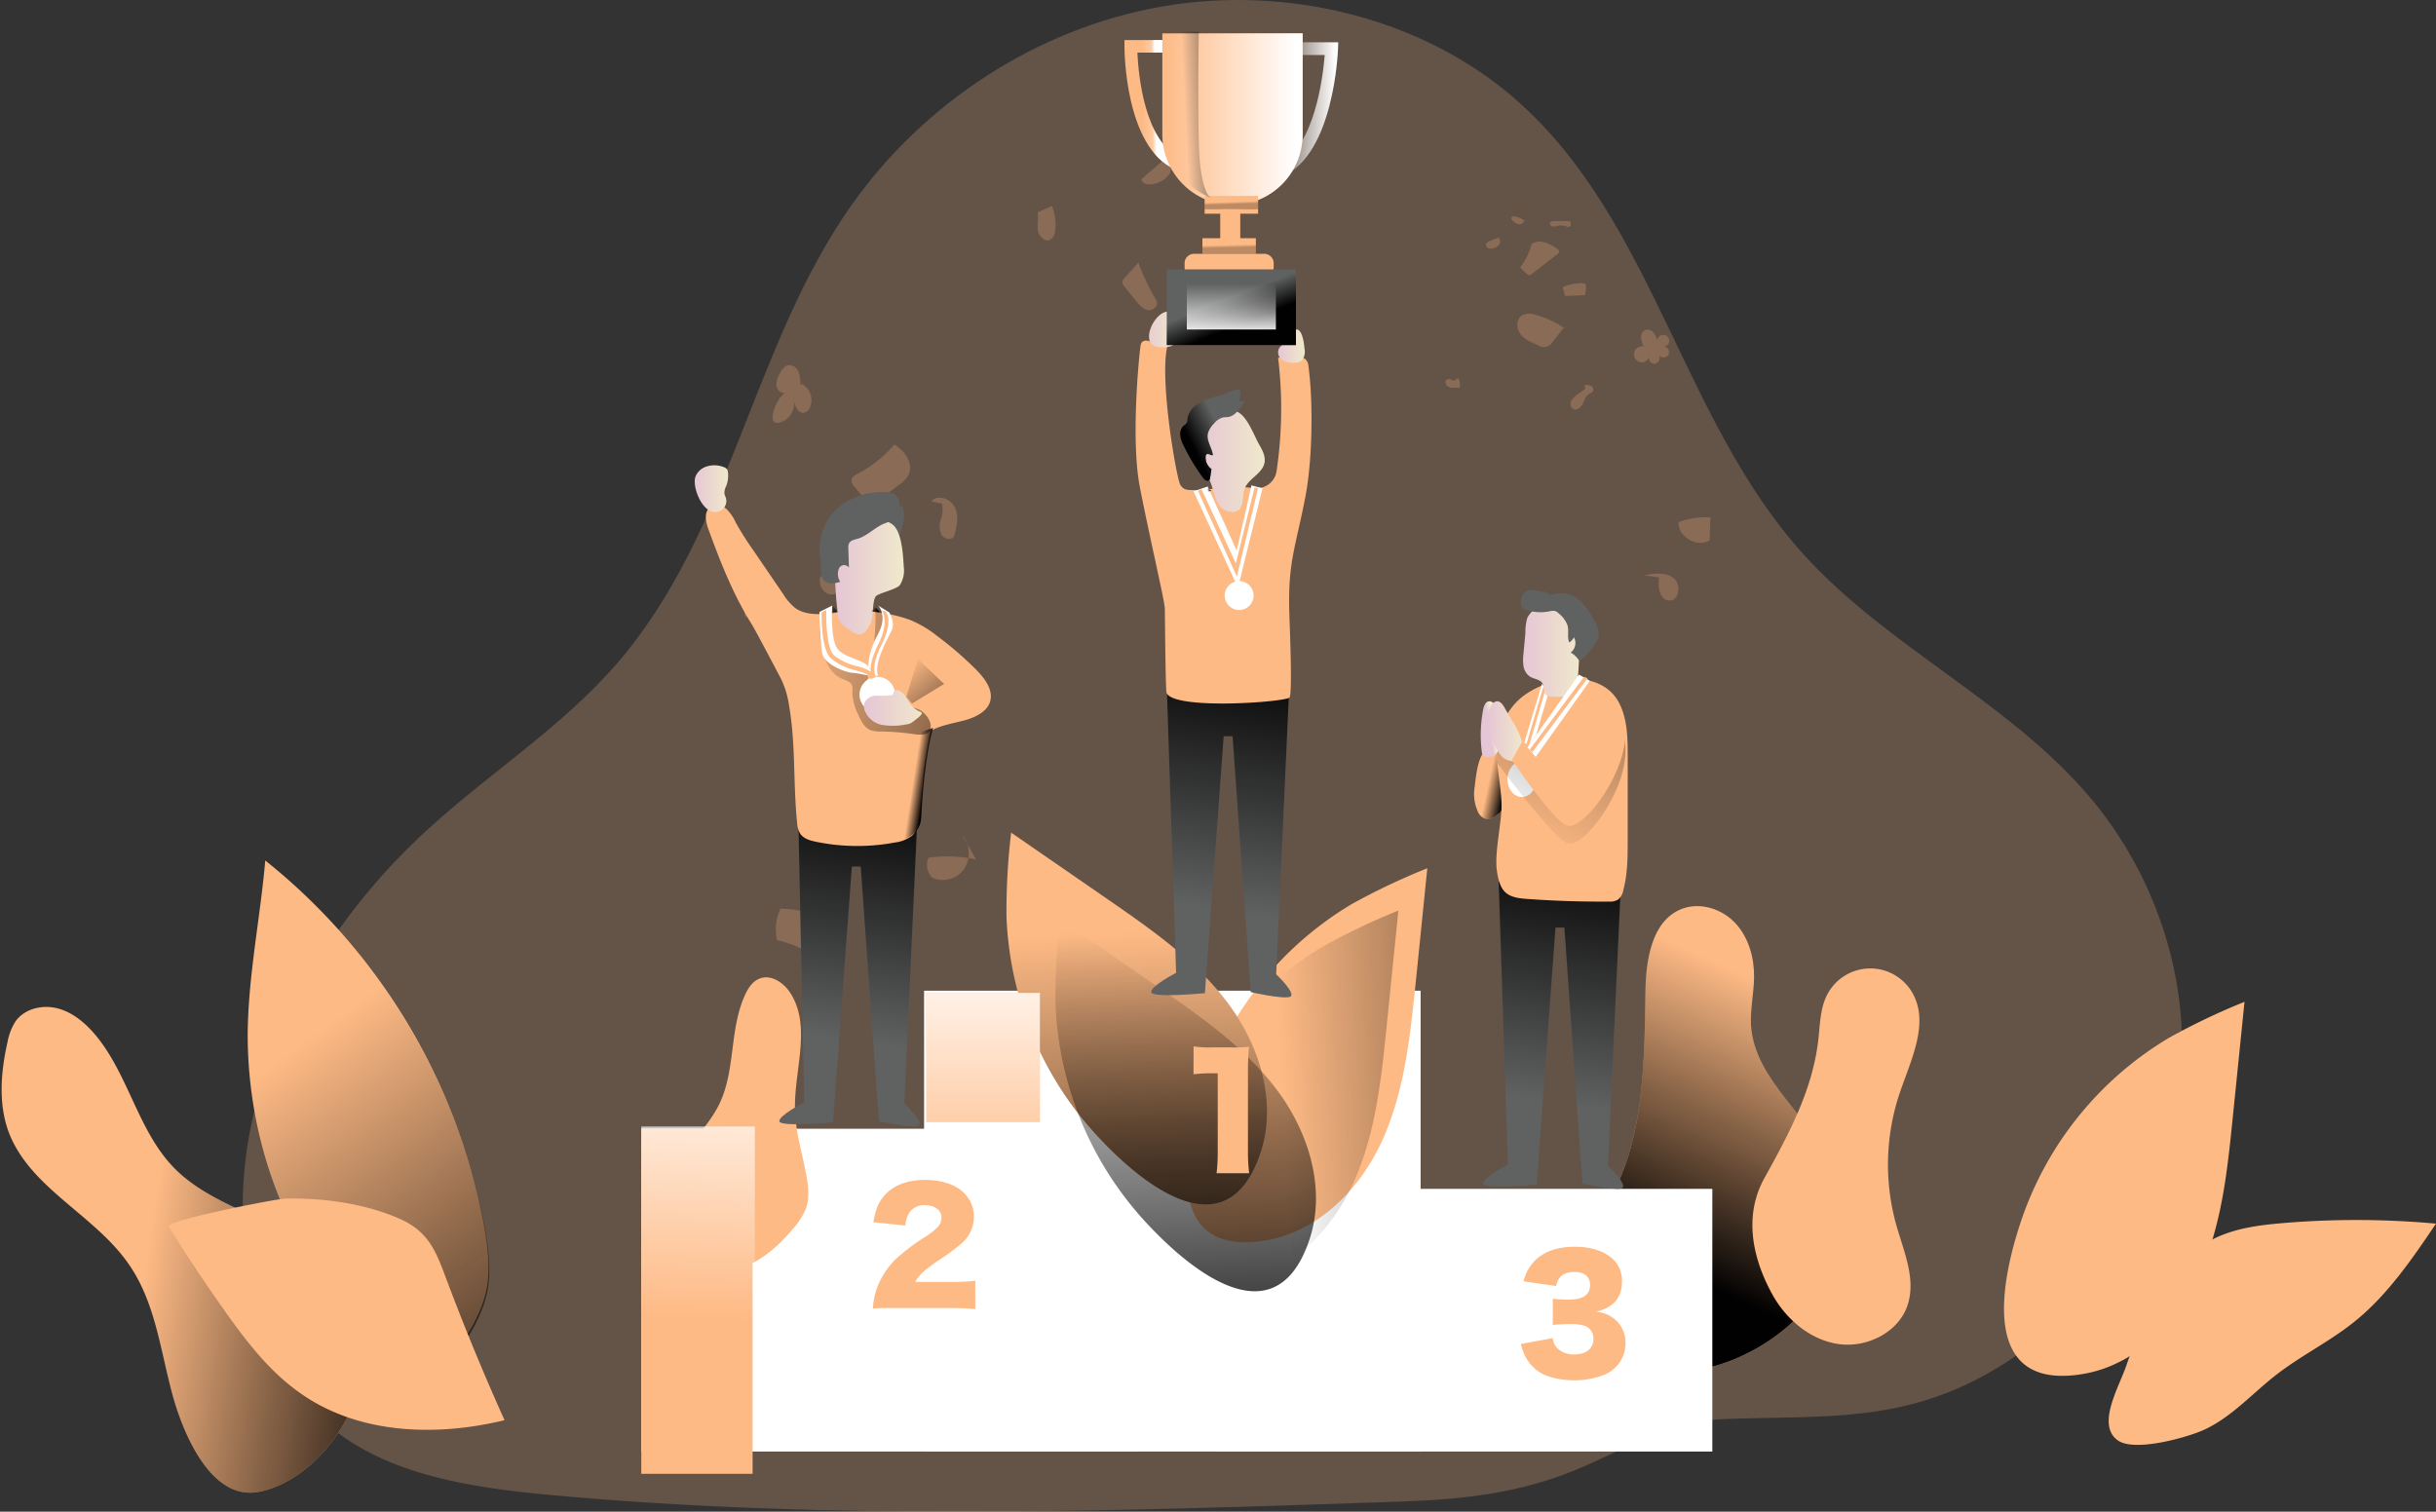 <svg xmlns="http://www.w3.org/2000/svg" width="1094" height="679" viewBox="0 0 1094 679">
    <rect x="0" y="0" width="1094" height="679" fill="#333333" stroke="none"/>
    <defs>
        <linearGradient id="a" x1="48.36%" x2="96.483%" y1="47.919%" y2="73.701%">
            <stop offset="0%" stop-color="#010101" stop-opacity="0"/>
            <stop offset="95%" stop-color="#010101"/>
        </linearGradient>
        <linearGradient id="b" x1="59.868%" x2="42.694%" y1="15.503%" y2="83.745%">
            <stop offset="0%" stop-color="#010101" stop-opacity="0"/>
            <stop offset="95%" stop-color="#010101"/>
        </linearGradient>
        <linearGradient id="c" x1="56.451%" x2="227.938%" y1="49.903%" y2="36.608%">
            <stop offset="0%" stop-color="#010101" stop-opacity="0"/>
            <stop offset="95%" stop-color="#010101"/>
        </linearGradient>
        <linearGradient id="d" x1="49.375%" x2="52.5%" y1="23.512%" y2="147.6%">
            <stop offset="0%" stop-color="#010101" stop-opacity="0"/>
            <stop offset="95%" stop-color="#010101"/>
        </linearGradient>
        <linearGradient id="e" x1="48.827%" x2="51.951%" y1="1.977%" y2="126.123%">
            <stop offset="0%" stop-color="#010101" stop-opacity="0"/>
            <stop offset="95%" stop-color="#010101"/>
        </linearGradient>
        <linearGradient id="f" x1="50%" x2="50%" y1="162.522%" y2="-51.152%">
            <stop offset="0%" stop-color="#FFF" stop-opacity="0"/>
            <stop offset="23%" stop-color="#FFF" stop-opacity=".23"/>
            <stop offset="95%" stop-color="#FFF"/>
        </linearGradient>
        <linearGradient id="g" x1="49.933%" x2="50.857%" y1="56.525%" y2="-30.515%">
            <stop offset="0%" stop-color="#FFF" stop-opacity="0"/>
            <stop offset="23%" stop-color="#FFF" stop-opacity=".23"/>
            <stop offset="95%" stop-color="#FFF"/>
        </linearGradient>
        <linearGradient id="h" x1="49.568%" x2="56.086%" y1="71.619%" y2="-17.805%">
            <stop offset="0%" stop-color="#010101" stop-opacity="0"/>
            <stop offset="95%" stop-color="#010101"/>
        </linearGradient>
        <linearGradient id="i" x1="49.785%" x2="56.303%" y1="71.899%" y2="-17.124%">
            <stop offset="0%" stop-color="#010101" stop-opacity="0"/>
            <stop offset="95%" stop-color="#010101"/>
        </linearGradient>
        <linearGradient id="j" x1="49.568%" x2="56.086%" y1="71.676%" y2="-17.803%">
            <stop offset="0%" stop-color="#010101" stop-opacity="0"/>
            <stop offset="95%" stop-color="#010101"/>
        </linearGradient>
        <linearGradient id="k" x1="32.549%" x2="58.065%" y1="50.545%" y2="49.632%">
            <stop offset="0%" stop-color="#FFF" stop-opacity="0"/>
            <stop offset="66%" stop-color="#FFF" stop-opacity=".23"/>
            <stop offset="95%" stop-color="#FFF"/>
        </linearGradient>
        <linearGradient id="l" x1="43.962%" x2="152.242%" y1="40.641%" y2="186.655%">
            <stop offset="0%" stop-color="#FFF" stop-opacity="0"/>
            <stop offset="23%" stop-color="#FFF" stop-opacity=".23"/>
            <stop offset="95%" stop-color="#FFF"/>
        </linearGradient>
        <linearGradient id="m" x1="0%" y1="50%" y2="50%">
            <stop offset="0%" stop-color="#FFF" stop-opacity="0"/>
            <stop offset="23%" stop-color="#FFF" stop-opacity=".23"/>
            <stop offset="95%" stop-color="#FFF"/>
        </linearGradient>
        <linearGradient id="n" x1="-.219%" x2="99.512%" y1="49.635%" y2="49.635%">
            <stop offset="0%" stop-color="#E5C6D6"/>
            <stop offset="42%" stop-color="#EAD4D0"/>
            <stop offset="100%" stop-color="#F0E9CB"/>
        </linearGradient>
        <linearGradient id="o" x1="-.302%" x2="99.917%" y1="49.896%" y2="49.896%">
            <stop offset="0%" stop-color="#E5C6D6"/>
            <stop offset="42%" stop-color="#EAD4D0"/>
            <stop offset="100%" stop-color="#F0E9CB"/>
        </linearGradient>
        <linearGradient id="p" x1="43.869%" x2="63.661%" y1="40.962%" y2="70.172%">
            <stop offset="0%" stop-color="#010101" stop-opacity="0"/>
            <stop offset="95%" stop-color="#010101"/>
        </linearGradient>
        <linearGradient id="q" x1=".027%" y1="49.989%" y2="49.989%">
            <stop offset="0%" stop-color="#FFF" stop-opacity="0"/>
            <stop offset="23%" stop-color="#FFF" stop-opacity=".23"/>
            <stop offset="95%" stop-color="#FFF"/>
        </linearGradient>
        <linearGradient id="r" x1="49.196%" x2="51.827%" y1="44.227%" y2="63.77%">
            <stop offset="0%" stop-color="#010101" stop-opacity="0"/>
            <stop offset="95%" stop-color="#010101"/>
        </linearGradient>
        <linearGradient id="s" x1="49.319%" x2="50.968%" y1="42.373%" y2="61.818%">
            <stop offset="0%" stop-color="#010101" stop-opacity="0"/>
            <stop offset="95%" stop-color="#010101"/>
        </linearGradient>
        <linearGradient id="t" x1="-.115%" x2="99.984%" y1="50.138%" y2="50.138%">
            <stop offset="0%" stop-color="#E5C6D6"/>
            <stop offset="42%" stop-color="#EAD4D0"/>
            <stop offset="100%" stop-color="#F0E9CB"/>
        </linearGradient>
        <linearGradient id="u" x1="61.349%" x2="23.826%" y1="43.457%" y2="72.405%">
            <stop offset="0%" stop-color="#010101" stop-opacity="0"/>
            <stop offset="95%" stop-color="#010101"/>
        </linearGradient>
        <linearGradient id="v" x1="38.08%" x2="76.247%" y1="52.229%" y2="45.091%">
            <stop offset="0%" stop-color="#010101" stop-opacity="0"/>
            <stop offset="95%" stop-color="#010101"/>
        </linearGradient>
        <linearGradient id="w" x1="50.543%" x2="49.197%" y1="2.697%" y2="118.568%">
            <stop offset="0%" stop-color="#FFF" stop-opacity="0"/>
            <stop offset="23%" stop-color="#FFF" stop-opacity=".23"/>
            <stop offset="95%" stop-color="#FFF"/>
        </linearGradient>
        <linearGradient id="x" x1="0%" y1="50%" y2="50%">
            <stop offset="0%" stop-color="#010101" stop-opacity="0"/>
            <stop offset="95%" stop-color="#010101"/>
        </linearGradient>
        <linearGradient id="y" x1="43.912%" x2="74.482%" y1="47.073%" y2="62.248%">
            <stop offset="0%" stop-color="#010101" stop-opacity="0"/>
            <stop offset="95%" stop-color="#010101"/>
        </linearGradient>
        <linearGradient id="z" x1="-41.542%" x2="329.375%" y1="23.24%" y2="125.373%">
            <stop offset="0%" stop-color="#010101" stop-opacity="0"/>
            <stop offset="95%" stop-color="#010101"/>
        </linearGradient>
        <linearGradient id="A" x1=".339%" x2="100.597%" y1="50.184%" y2="50.184%">
            <stop offset="0%" stop-color="#E5C6D6"/>
            <stop offset="42%" stop-color="#EAD4D0"/>
            <stop offset="100%" stop-color="#F0E9CB"/>
        </linearGradient>
        <linearGradient id="B" x1=".13%" x2="99.784%" y1="49.951%" y2="49.951%">
            <stop offset="0%" stop-color="#E5C6D6"/>
            <stop offset="42%" stop-color="#EAD4D0"/>
            <stop offset="100%" stop-color="#F0E9CB"/>
        </linearGradient>
        <linearGradient id="C" x1="19.87%" x2="186.617%" y1="100.115%" y2="-267.706%">
            <stop offset="0%" stop-color="#010101" stop-opacity="0"/>
            <stop offset="95%" stop-color="#010101"/>
        </linearGradient>
        <linearGradient id="D" x1="41.841%" x2="57.219%" y1="53.87%" y2="46.391%">
            <stop offset="0%" stop-color="#E5C6D6"/>
            <stop offset="42%" stop-color="#EAD4D0"/>
            <stop offset="100%" stop-color="#F0E9CB"/>
        </linearGradient>
        <linearGradient id="E" x1=".305%" x2="99.953%" y1="50.058%" y2="50.058%">
            <stop offset="0%" stop-color="#E5C6D6"/>
            <stop offset="42%" stop-color="#EAD4D0"/>
            <stop offset="100%" stop-color="#F0E9CB"/>
        </linearGradient>
        <linearGradient id="F" x1="-.049%" x2="99.617%" y1="50.031%" y2="50.031%">
            <stop offset="0%" stop-color="#E5C6D6"/>
            <stop offset="42%" stop-color="#EAD4D0"/>
            <stop offset="100%" stop-color="#F0E9CB"/>
        </linearGradient>
        <linearGradient id="G" x1=".325%" x2="100.342%" y1="50.12%" y2="50.12%">
            <stop offset="0%" stop-color="#E5C6D6"/>
            <stop offset="42%" stop-color="#EAD4D0"/>
            <stop offset="100%" stop-color="#F0E9CB"/>
        </linearGradient>
        <linearGradient id="H" x1="0%" y1="50.35%" y2="50.35%">
            <stop offset="0%" stop-color="#010101" stop-opacity="0"/>
            <stop offset="95%" stop-color="#010101"/>
        </linearGradient>
        <linearGradient id="I" x1="6.994%" x2="72.862%" y1="-21.053%" y2="155.556%">
            <stop offset="0%" stop-color="#010101" stop-opacity="0"/>
            <stop offset="95%" stop-color="#010101"/>
        </linearGradient>
        <linearGradient id="J" x1="4.314%" x2="178.792%" y1="11.466%" y2="238.017%">
            <stop offset="0%" stop-color="#010101" stop-opacity="0"/>
            <stop offset="95%" stop-color="#010101"/>
        </linearGradient>
        <linearGradient id="K" x1="47.304%" x2="59.826%" y1="32.122%" y2="143.89%">
            <stop offset="0%" stop-color="#010101" stop-opacity="0"/>
            <stop offset="95%" stop-color="#010101"/>
        </linearGradient>
        <linearGradient id="L" x1="40.696%" x2="102.846%" y1="43.825%" y2="112.395%">
            <stop offset="0%" stop-color="#010101" stop-opacity="0"/>
            <stop offset="95%" stop-color="#010101"/>
        </linearGradient>
    </defs>
    <g fill="none" fill-rule="nonzero">
        <g transform="translate(109)">
            <path fill="#FEBA85" d="M787.923 614.444c43.615-26.363 73.876-71.502 81.26-120.056 7.384-48.553-8.04-99.693-40.785-137.66-36.006-41.76-90.025-66.537-127.152-107.417-54.967-60.502-67.458-150.006-129.17-204.318C530.185 8.078 468.852-6.922 412.574 2.974 356.296 12.871 305.9 46.46 273.88 91.478c-45.392 63.95-54.502 147.712-106.294 207.127-23.964 27.484-55.57 47.881-82.813 72.417C22.958 426.455-16.723 511.354 6.914 588.84c5.503 18.07 14.491 35.587 28.656 48.777 26.396 24.57 65.888 30.536 102.705 33.915 126.617 11.604 254.183 7.294 381.283 2.966 28.018-.948 53.656-3.673 79.552-14.432 21.704-9 40.854-21.638 65.18-22.604 45.927-1.827 81.726 2.31 123.633-23.018z" opacity=".24"/>
            <path fill="#FEBA85" d="M553.314 353.234a19.15 19.15 0 0 0 1.536 11.663c.77 1.696 2.392 2.873 4.275 3.103a7.043 7.043 0 0 0 4.154-2.012c2.355-1.342 3.494-4.063 2.775-6.633-.75-6.82-1.449-13.879.61-20.46.338-.768.424-1.62.245-2.438-1.17-3.172-8.01-.426-9.459 1.279-2.897 3.512-3.647 11.168-4.136 15.498z"/>
            <path fill="url(#a)" d="M553.314 353.234a19.15 19.15 0 0 0 1.536 11.663c.77 1.696 2.392 2.873 4.275 3.103a7.043 7.043 0 0 0 4.154-2.012c2.355-1.342 3.494-4.063 2.775-6.633-.75-6.82-1.449-13.879.61-20.46.338-.768.424-1.62.245-2.438-1.17-3.172-8.01-.426-9.459 1.279-2.897 3.512-3.647 11.168-4.136 15.498z"/>
            <path fill="#FEBA85" d="M605 551.492c24.103-28.109 24.484-68.645 24.935-105.584.19-14.562 2.718-32.378 16.38-37.662 8.26-3.184 18.147 0 24.138 6.54 5.991 6.542 8.45 15.647 8.294 24.46-.138 7.075-1.731 14.098-1.385 21.172 1.472 24.908 27.099 41.208 36.623 64.29 6.7 16.267 4.71 35.442-3.706 50.917-8.415 15.474-22.805 27.282-39.012 34.322-13.195 5.732-28.519 8.418-42.042 3.443-13.524-4.975-24.138-19.175-21.524-33.255"/>
            <path fill="url(#b)" d="M605 551.492c24.103-28.109 24.484-68.645 24.935-105.584.19-14.562 2.718-32.378 16.38-37.662 8.26-3.184 18.147 0 24.138 6.54 5.991 6.542 8.45 15.647 8.294 24.46-.138 7.075-1.731 14.098-1.385 21.172 1.472 24.908 27.099 41.208 36.623 64.29 6.7 16.267 4.71 35.442-3.706 50.917-8.415 15.474-22.805 27.282-39.012 34.322-13.195 5.732-28.519 8.418-42.042 3.443-13.524-4.975-24.138-19.175-21.524-33.255"/>
            <path fill="#FEBA85" d="M707.652 466.592c.725-6.662.812-13.618 3.82-19.59a21.78 21.78 0 0 1 18.92-11.995 21.784 21.784 0 0 1 19.501 11.029c7.692 13.566-.708 30.066-5.72 44.875a100.713 100.713 0 0 0-1.539 59.39c3.353 11.84 8.919 24.164 5.064 35.918-4.027 12.202-18.2 19.313-30.955 17.5-12.756-1.811-23.575-11.063-29.798-22.316-9.298-16.863-12.772-35.796-3.456-52.4 10.958-19.814 21.656-39.576 24.163-62.41z"/>
            <g fill="#FEBA85" opacity=".24">
                <path d="M578.935 109.338a29.628 29.628 0 0 1-5.173 10.687 20.69 20.69 0 0 0 3.104 3.172c.236.23.537.38.862.43a1.725 1.725 0 0 0 1.104-.482l11.777-9.119c.264-.154.47-.39.587-.672.241-.655-.431-1.276-1.035-1.724a17.488 17.488 0 0 0-6.708-3.034 5.95 5.95 0 0 0-6.294 2.896M593.662 147.434a43.393 43.393 0 0 0-12.95-5.982 7.831 7.831 0 0 0-6.122.138c-2.69 1.62-2.708 5.792-.863 8.343 1.846 2.551 4.932 3.827 7.83 5.017a4.536 4.536 0 0 0 6.759-1.414l5.5-7.016M593.54 128.679a.931.931 0 0 0-.55.344.965.965 0 0 0 0 .621l.74 2.896c.023.147.097.28.208.38a.586.586 0 0 0 .344 0l8.33-.311c.43 0 .724-3.448.655-3.844-.242-1.414-.138-1.345-1.518-1.552-2.807-.07-5.599.428-8.208 1.466zM564.812 106.717c-1.801.31-3.546.891-5.173 1.724-.47.18-.868.507-1.138.931-.26.79.08 1.652.81 2.051a3.45 3.45 0 0 0 2.397.104 4.208 4.208 0 0 0 2.725-1.93 2.292 2.292 0 0 0-.759-3M576.383 99.857a8.502 8.502 0 0 0-5.363-2.62 1.363 1.363 0 0 0-.741 0 1.086 1.086 0 0 0-.38 1.413 3 3 0 0 0 1.156 1.12c.79.622 1.77.957 2.776.948 1-.137 1.862-1.292 1.362-2.154M595.386 99.305h-6.329c-.776 0-1.724.138-1.983.862-.258.724.483 1.482 1.26 1.586a6.365 6.365 0 0 0 2.258-.328 7.02 7.02 0 0 1 3.725.242c.454.243.98.317 1.483.206.914-.379.638-1.723.207-2.637M602.853 174.704l-3.363 2.448a8.12 8.12 0 0 0-2.845 2.93 2.81 2.81 0 0 0 .897 3.638c1.603.827 3.448-.707 4.242-2.327.793-1.62 1.327-3.534 2.862-4.465.604-.362 1.345-.552 1.725-1.138.41-.91.03-1.982-.863-2.43a5.261 5.261 0 0 0-2.793-.431M543.947 171.067c-1.07-.62-2.518-1.224-3.449-.362s.12 2.93 1.57 3.31c1.448.38 2.983 0 4.448.207a5.566 5.566 0 0 0-.776-4.482M410.03 134.402a98.897 98.897 0 0 1-7.795-16.445l-6.225 6.895a3.068 3.068 0 0 0-1 1.879c.075.702.385 1.357.88 1.861l5.397 6.689c1.448 1.81 3.12 3.74 5.414 4.05 2.294.311 4.846-2.223 3.604-4.188M414.392 71.138l-10.76 9.308c.276 2.828 4.449 2.793 7.07 1.724a10.484 10.484 0 0 0 5.604-4.154c1.104-2.103.293-5.31-2.035-5.81M356.986 95.392c.552 2.655-.293 5.447.138 8.136.432 2.69 3.208 5.43 5.605 4.137a5.05 5.05 0 0 0 2.12-4.016c.511-3.766.024-7.6-1.413-11.119M292.77 199.562a56.281 56.281 0 0 1-16.52 13.204c-1.225.638-2.604 1.43-2.811 2.793a4.36 4.36 0 0 0 1.414 3.223l5.07 6.034a2.69 2.69 0 0 0 4.414.465 281.434 281.434 0 0 0 10.484-7.55 13.413 13.413 0 0 0 4.018-4.103c1.725-3.155.638-7.223-1.603-10.033a27.9 27.9 0 0 0-8.622-6.343M314.014 226.229c.51 2.293.36 4.684-.43 6.895a9.581 9.581 0 0 0 .12 6.896c1.12 2.068 4.483 2.896 5.777.93 1.12-4.24 2.241-8.894.448-12.911-1.793-4.016-7.829-6.223-10.657-2.844M636.151 259.395c-.828 4.172.173 10.05 4.415 10.343 4.552.259 5.638-7.274 2.034-10.084-3.604-2.81-8.708-2.086-13.191-1.259M660.948 232.573a35.155 35.155 0 0 0-16.175 1.982c-.155 6.585 8.329 11.55 14.002 8.205l.397-10.342M273.525 422.623a42.806 42.806 0 0 0-32.04-14.446 22.11 22.11 0 0 0-1.551 14.084 61.778 61.778 0 0 1 22.055 10.343l8.311-13.55M329.379 386.06a62.531 62.531 0 0 0-21.418-.81 8.255 8.255 0 0 0 1.725 9.016 11.763 11.763 0 0 0 14.468-4.154 13.097 13.097 0 0 0-1.19-15.29M255.97 282.494a168.135 168.135 0 0 0-28.452-28.356 48.75 48.75 0 0 0-1.949 22.702 2420.61 2420.61 0 0 0 27.332 13.635M635.358 153.122a10.238 10.238 0 0 0-1.725-3.654 3.45 3.45 0 0 0-3.586-1.293 3.447 3.447 0 0 0-2.052 3.361 10.34 10.34 0 0 0 1.155 4 3.88 3.88 0 0 0-4.242 2.758 3.723 3.723 0 0 0 2.483 4.361 3.604 3.604 0 0 0 4.311-2.517 2.464 2.464 0 0 0 2.707 3.206 2.845 2.845 0 0 0 1.535-4.171 2.432 2.432 0 1 0 2.121-3.448 2.655 2.655 0 1 0-2.724-2.913M266.817 257.775c-2.345-.793-5.397-1.38-6.898.569a4.498 4.498 0 0 0-.655 3.447 6.223 6.223 0 0 0 3.449 4.948 4.07 4.07 0 0 0 5.294-2.017c.074 1.796.52 3.556 1.31 5.171a4.346 4.346 0 0 0 4.553 2.241 4.707 4.707 0 0 0 2.449-1.879c1.603-2.224 1.724-5.999-.776-7.102 1.885.692 3.92.87 5.897.517a3.847 3.847 0 1 0-.586-7.67 12.713 12.713 0 0 0-5.501.999 10.34 10.34 0 0 0-.604-8.033 3.086 3.086 0 0 0-1.086-1.258c-1.12-.62-2.5.19-3.449 1.12a10.875 10.875 0 0 0-2.88 8.74M250.383 172.774c.2-2.064-.101-4.146-.879-6.068a4.45 4.45 0 0 0-5.087-2.517 6.448 6.448 0 0 0-3.035 3.293 10.237 10.237 0 0 0-1.724 5.412c.138 1.931 1.724 3.862 3.69 3.569a16.684 16.684 0 0 0-5.329 10.618 2.86 2.86 0 0 0 .587 2.43 2.64 2.64 0 0 0 2.31.346 8.809 8.809 0 0 0 6.708-9.137c.673 2.224 2.052 4.965 4.363 4.69a3.897 3.897 0 0 0 2.776-2.431 8.238 8.238 0 0 0-3.673-10.481"/>
            </g>
            <path fill="#FFF" d="M179 507h223v145H179zM437 534h223v118H437z"/>
            <path fill="#FFF" d="M306 445h223v207H306z"/>
            <path fill="#FEBA85" d="M293.286 587.52c-6.158 0-7.736 0-10.286.274a34.14 34.14 0 0 1 1.44-8.011 34.837 34.837 0 0 1 9.887-15.182 95.67 95.67 0 0 1 12.141-9.006c5.898-3.929 7.337-5.696 7.337-8.818s-2.948-5.42-7.337-5.42a7.783 7.783 0 0 0-7.129 3.43 12.015 12.015 0 0 0-1.734 5.696l-14.397-1.493c1.04-5.901 2.272-8.886 5.013-12.008 3.903-4.529 10.147-6.982 18.16-6.982 9.246 0 16.305 3.054 19.722 8.577a14.378 14.378 0 0 1 2.273 7.926c.023 4.948-2.31 9.619-6.297 12.609a93.127 93.127 0 0 1-9.939 7.256c-5.967 4.066-8.499 6.433-10.077 9.418h15.975c3.66.067 7.32-.088 10.962-.463V588c-3.972-.326-6.851-.463-11.708-.463l-24.006-.017zM588.359 601.045a7.287 7.287 0 0 0 1.882 4.391 10.492 10.492 0 0 0 7.787 2.933c5.271 0 8.557-2.672 8.557-6.855.168-2.554-1.303-4.928-3.645-5.884a18.971 18.971 0 0 0-6.281-.902c-2.636 0-5.682.139-8.317.416V583.36a61.32 61.32 0 0 0 7.153.4c6.435 0 9.601-2.187 9.601-6.578 0-3.714-2.55-5.832-7.017-5.832-4.809 0-7.239 1.927-8.249 6.3l-14.615-2.117a19.947 19.947 0 0 1 4.535-8.678c4.125-4.53 10.354-6.855 18.586-6.855 7.376 0 13.469 2.065 17.32 5.831a13.396 13.396 0 0 1 3.782 9.737c0 7.272-3.851 11.801-11.638 13.641a15.069 15.069 0 0 1 8.728 3.645 13.57 13.57 0 0 1 4.467 10.135 15.408 15.408 0 0 1-2.704 9.129 17.042 17.042 0 0 1-6.35 5.207 36.058 36.058 0 0 1-14.067 2.672c-6.093 0-12.168-1.44-15.762-3.835a18.647 18.647 0 0 1-6.965-8.834 29.121 29.121 0 0 1-1.147-3.645l14.359-2.638z"/>
            <path fill="#606161" d="M296.193 227.765c.305.36.5.8.562 1.267.938 4.73-.989 9.509-2.864 13.968a6.043 6.043 0 0 0-1.465-4.898 12.66 12.66 0 0 0-4.262-3.074 2.694 2.694 0 0 1-.852-.574 1.929 1.929 0 0 1-.307-1.166 5.833 5.833 0 0 1 3.034-5.354c1.415-.81 4.79-1.537 6.154-.169z"/>
            <path fill="#FEBA85" d="M498.149 406.04A300.802 300.802 0 0 1 532 390l-5.326 52.523c-2.465 23.75-5.016 47.842-14.84 69.595-9.825 21.753-28.474 40.872-51.984 44.968-47.502 8.295-37.16-41.922-28.267-68.373a152.297 152.297 0 0 1 66.566-82.674z"/>
            <path fill="#FEBA85" d="M343.007 411.486A300.39 300.39 0 0 1 345.105 374l43.485 30.023c19.626 13.56 39.562 27.45 53.908 46.642 14.346 19.192 22.172 44.724 14.5 67.37-15.48 45.744-54.579 12.456-73.5-8.119-24.803-26.879-39.172-61.808-40.491-98.43z"/>
            <path fill="url(#c)" d="M485.201 425.107A300.797 300.797 0 0 1 519 409l-5.326 52.519c-2.413 23.712-4.946 47.89-14.788 69.589-9.841 21.7-28.473 40.869-52.033 44.982-47.501 8.277-37.16-41.919-28.284-68.385a152.407 152.407 0 0 1 66.632-82.598z"/>
            <path fill="url(#d)" d="M343.007 411.486A300.39 300.39 0 0 1 345.105 374l43.485 30.023c19.626 13.56 39.562 27.45 53.908 46.642 14.346 19.192 22.172 44.724 14.5 67.37-15.48 45.744-54.579 12.456-73.5-8.119-24.803-26.879-39.172-61.808-40.491-98.43z"/>
            <path fill="url(#e)" d="M365.007 450.486A300.403 300.403 0 0 1 367.09 413l43.483 30.037c19.626 13.55 39.561 27.445 53.924 46.577 14.362 19.132 22.171 44.763 14.5 67.403-15.48 45.782-54.578 12.461-73.515-8.123-24.796-26.867-39.16-61.79-40.474-98.408z"/>
            <path fill="#FEBA85" d="M200.44 515.516c4.497-6.47 9.998-12.302 13.475-19.34 7.507-15.209 4.583-33.825 11.658-49.224 1.418-3.131 3.46-6.28 6.729-7.467 5.033-1.84 10.517 1.841 13.457 6.28 10.05 15.14 1.644 35.185 2.284 53.337.346 9.962 3.46 19.597 5.189 29.404.847 4.8 1.314 9.859-.346 14.452a31.38 31.38 0 0 1-5.899 9.137c-13.457 16.173-32.294 26.892-51.252 11.32-15.222-12.645-4.895-34.135 4.705-47.9zM307 446h51v58h-51z"/>
            <path fill="url(#f)" d="M307 446h51v58h-51z"/>
            <path fill="#FEBA85" d="M179 507h50v155h-50z"/>
            <path fill="url(#g)" d="M179 506h51v153h-51z"/>
            <path fill="#FEBA85" d="M427.034 470c2.668.398 5.366.553 8.061.464h8.504c2.78.086 5.564-.006 8.333-.275a105.412 105.412 0 0 0-.476 10.926v35.578A78.08 78.08 0 0 0 452 527h-14.643c.396-3.42.572-6.864.527-10.307v-34.616h-2.687a73.246 73.246 0 0 0-8.197.464l.034-12.541z"/>
            <path fill="#606161" d="M415.049 310l4.133 127s-11.453 5.874-11.177 8.639c.275 2.764 24.11.466 24.11.466l8.44-115.388h3.995l8.13 114.922s14.104 3.214 17.566 2.142c3.461-1.07-6.114-10.16-6.114-10.16l5.718-125.548L415.049 310z"/>
            <path fill="url(#h)" d="M415.049 310l4.133 127s-11.453 5.874-11.177 8.639c.275 2.764 24.11.466 24.11.466l8.44-115.388h3.995l8.13 114.922s14.104 3.214 17.566 2.142c3.461-1.07-6.114-10.16-6.114-10.16l5.718-125.548L415.049 310z"/>
            <path fill="#606161" d="M249.53 368l2.652 127.152s-11.453 5.848-11.177 8.514c.275 2.666 24.11.464 24.11.464l8.457-114.872h3.978l8.13 114.408s14.104 3.182 17.566 2.115c3.461-1.066-6.114-10.095-6.114-10.095l5.718-124.969L249.53 368z"/>
            <path fill="url(#i)" d="M249.53 368l2.652 127.152s-11.453 5.848-11.177 8.514c.275 2.666 24.11.464 24.11.464l8.457-114.872h3.978l8.13 114.408s14.104 3.182 17.566 2.115c3.461-1.066-6.114-10.095-6.114-10.095l5.718-124.969L249.53 368z"/>
            <path fill="#606161" d="M564.049 396l4.133 127.095s-11.453 5.879-11.177 8.559c.275 2.68 24.11.466 24.11.466l8.457-115.476h3.978l8.13 115.01s14.104 3.198 17.566 2.126c3.461-1.072-6.114-10.149-6.114-10.149l5.77-125.66L564.048 396z"/>
            <path fill="url(#j)" d="M564.049 396l4.133 127.095s-11.453 5.879-11.177 8.559c.275 2.68 24.11.466 24.11.466l8.457-115.476h3.978l8.13 115.01s14.104 3.198 17.566 2.126c3.461-1.072-6.114-10.149-6.114-10.149l5.77-125.66L564.048 396z"/>
            <path fill="#FEBA85" d="M418.554 76C396.174 65.966 396 22.684 396 20.855V18h21.912v5.641h-16.117c.433 9.47 3.105 39.983 19.205 47.197L418.554 76z"/>
            <path fill="url(#k)" d="M418.554 76C396.174 65.966 396 22.684 396 20.855V18h21.912v5.641h-16.117c.433 9.47 3.105 39.983 19.205 47.197L418.554 76z"/>
            <path fill="url(#l)" d="M467.383 79L465 73.8c16.312-7.33 20.132-39.167 20.92-49.098h-16.172V19H492l-.105 2.964c-.088 1.906-1.98 46.897-24.512 57.036z"/>
            <path fill="url(#m)" d="M467.383 79L465 73.8c16.312-7.33 20.132-39.167 20.92-49.098h-16.172V19H492l-.105 2.964c-.088 1.906-1.98 46.897-24.512 57.036z"/>
            <path fill="#FEBA85" d="M402.884 218.687c-4.277-22.144 0-62.723.468-64.104 1.645-4.125 7.326 1.209 12.02.397-3.95 14.844 4.104 60.549 5.715 62.793a5.515 5.515 0 0 0 1.836 1.847c.73.304 1.512.463 2.303.466a46.92 46.92 0 0 0 11.83-.812c6.927-1.329 11.725-.535 17.492 0 4.766.437 9.045-2.91 9.751-7.629a190.335 190.335 0 0 0 .693-50.969l8.815-.19a5.663 5.663 0 0 1 3.1.535 4.654 4.654 0 0 1 1.733 3.59c2.2 16.363 1.731 42.357-1.403 58.547-4.4 22.887-8.037 29.618-7.17 53.11 0 1.725 1.524 35.935 0 37.074-2.633 2.088-51.405 5.61-55.146-2.002-.536-1.088-.727-37.196-.814-38.283-.311-4.212-7.049-32.812-11.223-54.37z"/>
            <path fill="url(#n)" d="M414.538 140.058c.276-.077.57-.077.846 0 .301.147.54.396.673.702.624 1.64.883 3.394.76 5.142.202 1.816.79 3.569 1.727 5.142 1.969 4.473-2.832 5.141-6.908 4.919-9.031-.669-3.108-14.449 2.902-15.905z"/>
            <path fill="url(#o)" d="M465.13 157.17c-.432 1.712.236 3.518 1.66 4.493a8.552 8.552 0 0 0 4.768 1.29 5.493 5.493 0 0 0 4.236-1.239 6.371 6.371 0 0 0 1.063-5.077c-.232-2.34-1.096-11.134-5.266-7.95-1.345 1.032-1.56 3.441-2.873 4.801-1.312 1.36-2.99 1.841-3.588 3.683z"/>
            <path fill="#606161" d="M415 121h58v34h-58z"/>
            <path fill="url(#p)" d="M415 121h58v34h-58z"/>
            <path fill="#FEBA85" d="M413.017 15H476v45.327C476 77.819 461.897 92 444.5 92S413 77.82 413 60.327V15h.017z"/>
            <path fill="url(#q)" d="M413.017 15H476v45.327C476 77.819 461.897 92 444.5 92S413 77.82 413 60.327V15h.017z"/>
            <path fill="#FEBA85" d="M432 88h24v8h-24z"/>
            <path fill="url(#r)" d="M432 88h24v6h-24z" opacity=".26"/>
            <path fill="#FEBA85" d="M439 94h9v13h-9zM431 107h24v7h-24z"/>
            <path fill="url(#s)" d="M431 107h24v7h-24z" opacity=".26"/>
            <path fill="#FEBA85" d="M463 118.193v1.922a3.569 3.569 0 0 1-.12.885h-39.777a4.659 4.659 0 0 1-.103-.885v-1.922a4.121 4.121 0 0 1 1.25-2.964 4.347 4.347 0 0 1 3.038-1.229h31.372a4.349 4.349 0 0 1 3.072 1.212 4.122 4.122 0 0 1 1.268 2.981z"/>
            <path fill="url(#t)" d="M456.422 199.565c1.482 2.534 2.999 5.346 2.47 8.245-.92 5.05-7.429 7.168-9.082 12.028-1.005 2.95-.12 6.682-2.232 8.939-2.113 2.256-6.68 1.18-8.759-1.51-2.079-2.69-2.658-6.231-3.766-9.46-1.278-3.697-3.272-7.064-4.805-10.657a24.318 24.318 0 0 1-2.216-11.473c.254-3.997 2.353-7.636 5.658-9.806 3.408-1.979 10.224-2.725 13.632-.556 4.09 2.482 6.85 10.24 9.1 14.25z"/>
            <path fill="#606161" d="M448.09 176.293a8.395 8.395 0 0 1-.922 4.246 3.303 3.303 0 0 1 2.832-.136 29.635 29.635 0 0 1-3.283 4.314 7.54 7.54 0 0 1-3.614 2.507c-1.007.222-2.05.102-3.057.324a8.008 8.008 0 0 0-3.77 2.626 9.98 9.98 0 0 0-2.85 4.587c-.66 3.257 1.825 6.31 2.277 9.601-.834.478-1.911-.835-2.728-.358a1.304 1.304 0 0 0-.52 1.074 6.348 6.348 0 0 0 2.605 5.61l-.573 3.82c-.019.452-.19.884-.487 1.228-.834.734-2.067-.204-2.727-1.09a91.033 91.033 0 0 1-8.686-14.41 13.247 13.247 0 0 1-1.546-4.741 5.066 5.066 0 0 1 1.737-4.485c.352-.207.673-.459.955-.75.35-.553.53-1.192.521-1.842.747-5.935 6.254-8.22 11.362-9.857 1.824-.597 3.7-1.023 5.507-1.705 1.511-.427 6.81-3.581 6.966-.563z"/>
            <path fill="url(#u)" d="M448.09 176.293a8.395 8.395 0 0 1-.922 4.246 3.303 3.303 0 0 1 2.832-.136 29.635 29.635 0 0 1-3.283 4.314 7.54 7.54 0 0 1-3.614 2.507c-1.007.222-2.05.102-3.057.324a8.008 8.008 0 0 0-3.77 2.626 9.98 9.98 0 0 0-2.85 4.587c-.66 3.257 1.825 6.31 2.277 9.601-.834.478-1.911-.835-2.728-.358a1.304 1.304 0 0 0-.52 1.074 6.348 6.348 0 0 0 2.605 5.61l-.573 3.82c-.019.452-.19.884-.487 1.228-.834.734-2.067-.204-2.727-1.09a91.033 91.033 0 0 1-8.686-14.41 13.247 13.247 0 0 1-1.546-4.741 5.066 5.066 0 0 1 1.737-4.485c.352-.207.673-.459.955-.75.35-.553.53-1.192.521-1.842.747-5.935 6.254-8.22 11.362-9.857 1.824-.597 3.7-1.023 5.507-1.705 1.511-.427 6.81-3.581 6.966-.563z"/>
            <path fill="url(#v)" d="M416 14v51.16s1.074 10.396 6.686 15.801A43.853 43.853 0 0 0 435 89s-5.075-1.871-5.612-24.636c-.537-22.765 0-50.087 0-50.087L416 14z" opacity=".26"/>
            <path fill="url(#w)" d="M424 127h40v21h-40z"/>
            <path fill="#FFF" d="M427 220.662l6.35-2.123s12.82 28.098 12.942 28.637c.122.54 6.733-29.176 6.733-29.176l4.975 1.34L446.97 264 427 220.662z"/>
            <path fill="url(#x)" d="M435 220.4l-2-1.22.608 1.64z"/>
            <path fill="#FEBA85" d="M429 220.476L446.484 259 456 219.26l-1.6-.26-8.38 34.095-15.437-33.435z"/>
            <circle cx="447.5" cy="267.5" r="6.5" fill="#FFF"/>
            <path fill="#FEBA85" d="M228.616 280.444c-8.387-13.42-14.157-28.133-19.513-42.862-1.257-3.441-2.084-8.087 1.223-10.014a6.411 6.411 0 0 1 7.027 1.17 19.546 19.546 0 0 1 4.099 6.04 133.164 133.164 0 0 0 7.784 12.302l13.778 20.184a22.116 22.116 0 0 0 4.943 5.713c4.942 3.665 11.952 3.063 18.186 2.271a69.378 69.378 0 0 1 33.325 3.114 49.06 49.06 0 0 1 12.056 7.038 158.405 158.405 0 0 1 17.635 15.176c4.168 4.147 8.353 9.74 6.304 15.125-1.499 3.889-5.821 6.143-9.99 7.485-4.167 1.342-12.916 2.616-16.36 5.162a181.728 181.728 0 0 0-3.324 18.928l-1.533 17.688c-.327 3.769-.827 7.898-3.754 10.48a15.611 15.611 0 0 1-7.544 2.976 91.737 91.737 0 0 1-35.391-.292c-2.653-.534-5.494-1.343-7.044-3.442a10.145 10.145 0 0 1-1.533-5.162c-1.843-17.585-.568-35.429-3.668-52.86a40.203 40.203 0 0 0-3.6-11.803c-2.928-5.575-11.315-21.491-13.106-24.417z"/>
            <path fill="url(#y)" d="M300.296 329.952s0 44.444-6.296 48.048c0 0 10.225-1.716 10.678-10.536C306.105 339.338 310 327 310 327l-9.704 2.952z"/>
            <path fill="url(#z)" d="M300.152 329.576a110.675 110.675 0 0 0-13.478-.994 12.92 12.92 0 0 1-4.793-.634c-2.837-1.182-4.273-4.249-5.484-7.042a23.582 23.582 0 0 1-2.63-10.28 6.517 6.517 0 0 0-.087-2.656c-.623-1.8-2.837-2.33-4.602-3.102-6.073-2.621-8.391-9.869-9.481-16.346-.779-4.677-1.194-9.818 1.35-13.827a46.308 46.308 0 0 0 5.622 18.71 17.262 17.262 0 0 0 5.554 6.563 7.972 7.972 0 0 0 8.253.497 3.788 3.788 0 0 0 1.436-1.422c.259-.541.428-1.12.502-1.714a114.971 114.971 0 0 0 1.834-23.234c1.113-.32 2.299.19 2.82 1.217a6.32 6.32 0 0 1 .57 3.255 48.065 48.065 0 0 1-4.446 19.55c-1.591 3.427-3.581 7.368-1.73 10.624a10.818 10.818 0 0 0 3.997 3.427 34.203 34.203 0 0 0 9.031 4.42c3.236.857 6.765.771 9.707 2.365 2.543 1.388 5.346 4.986 4.844 8.07-.623 3.975-5.71 2.964-8.79 2.553z"/>
            <circle cx="285" cy="312" r="8" fill="#FFF"/>
            <path fill="url(#A)" d="M210.57 229.777c1.898.568 3.965.031 5.308-1.378 1.273-1.4 1.652-3.355.99-5.102a9.832 9.832 0 0 1-.53-1.53 6.355 6.355 0 0 1 .778-3.402 13.117 13.117 0 0 0 .797-6.242 2.713 2.713 0 0 0-.443-1.377 3.213 3.213 0 0 0-1.486-.953 11.53 11.53 0 0 0-7.52-.306c-2.421.713-4.35 2.486-5.2 4.78-1.292 4.302 2.335 13.792 7.306 15.51z"/>
            <path fill="url(#B)" d="M296.88 254.614a12.193 12.193 0 0 1-1.75 8.189c-1.384 1.802-8.6 3.433-10.509 4.772-1.908 1.339-1.436 9.647-2.329 11.57-.613 1.321-2.417 5.956-5.551 5.853-1.927-.086-6.533-3.587-7.846-4.892a7.26 7.26 0 0 1-1.629-4.377 158.86 158.86 0 0 1-.893-30.9c.21-3.123.648-6.522 3.012-8.754a12.102 12.102 0 0 1 6.428-2.695c4.535-.738 13.362-.687 16.672 2.798 3.66 3.828 4.098 13.613 4.395 18.436z"/>
            <path fill="#606161" d="M291.051 233.895a17.95 17.95 0 0 1-3.035 1.308c-4.184 1.742-7.579 5.559-11.883 6.796-1.509.419-3.43.75-3.96 2.388-.201.683-.265 1.4-.19 2.109l.275 8.504a2.558 2.558 0 0 0-2.358-1.158c-.935.08-1.753.67-2.135 1.542a6.504 6.504 0 0 0 .566 5.943c-1.42.503-2.921.727-4.424.662a4.56 4.56 0 0 1-3.72-2.527 11.733 11.733 0 0 1-.515-4.549c0-2.562-.583-5.089-.669-7.65-.127-7.904 3.434-15.402 9.603-20.217a31.056 31.056 0 0 1 19.839-6.012 7.269 7.269 0 0 1 4.818 1.342 5.467 5.467 0 0 1 1.715 4.496 13.3 13.3 0 0 1-3.927 7.023z"/>
            <path fill="#FEBA85" d="M618.551 316.567c3.363 7.146 3.449 15.34 3.449 23.225v37.243c0 7.68 0 15.461-2 22.9a6.865 6.865 0 0 1-2.345 4.157 7.283 7.283 0 0 1-4.208.876 453.857 453.857 0 0 1-36.816-1.203c-3.345-.257-6.898-.635-9.45-2.851-2.552-2.216-3.449-6.322-3.949-9.93-1.19-8.675 2.604-22.693 2.052-31.436-.948-14.946-5.397-25.545 2.346-38.377a30.202 30.202 0 0 1 5.483-6.872c11.795-10.77 37.437-14.756 45.438 2.268z"/>
            <path fill="#FFF" d="M583.546 307L575 335.467l1.853.533 3.982-5.848L586 312.728z"/>
            <path fill="#FEBA85" d="M584.253 308L576 336l.815-.086 1.189-1.99L585 310.042z"/>
            <ellipse cx="574.5" cy="350" fill="#FFF" rx="6.5" ry="8"/>
            <path fill="url(#C)" d="M616.224 321.717s7.456 7.688 3.736 23.87c-3.719 16.183-18.94 35.815-25.294 33.172-6.354-2.643-31.27-36.037-31.27-36.037L563 333.97l29.806 17.52s9.591-28.177 14.98-30.563a7.58 7.58 0 0 1 8.438.79z"/>
            <path fill="url(#D)" d="M557.078 318.793a60.619 60.619 0 0 0-.598 18.995c.023.644.285 1.256.734 1.715.379.242.815.378 1.264.394a6.884 6.884 0 0 0 2.372 0 5.133 5.133 0 0 0 3.312-3.429c.473-1.508.71-3.081.7-4.663l.085-4.44c.14-2.294.002-4.597-.41-6.858-1.16-4.766-6.128-8.709-7.46-1.714z"/>
            <path fill="url(#E)" d="M566.748 317.958c-.793-1.483-2.044-3.193-3.718-2.931a3.518 3.518 0 0 0-2.237 1.745 14.034 14.034 0 0 0-1.321 10.47 38.193 38.193 0 0 0 4.193 9.894 9.761 9.761 0 0 0 2.43 3.263 8.166 8.166 0 0 0 3.524 1.396 5.046 5.046 0 0 0 3.788-.384 4.43 4.43 0 0 0 1.585-3.594c.23-7.277-4.827-13.577-8.244-19.859z"/>
            <path fill="url(#F)" d="M575.193 293.56a20.778 20.778 0 0 0 0 5.649 6.965 6.965 0 0 0 2.88 4.692c1.884 1.182 4.66 1.217 5.74 3.198.806 1.495.258 3.58 1.389 4.832a4.516 4.516 0 0 0 3.256 1.026c2.742.104 5.724.156 7.918-1.53 2.725-2.103 3.17-6.013 3.428-9.49l1.028-16.407a14.17 14.17 0 0 0-1.097-8.03 11.492 11.492 0 0 0-3.925-3.632 15.608 15.608 0 0 0-8.175-2.868c-3.976 0-9.22 2.92-10.814 6.796a22.897 22.897 0 0 0-.771 6.5l-.857 9.264z"/>
            <path fill="#606161" d="M585.133 265.743c-2.858.443-5.977-1.602-8.558-.307a5.724 5.724 0 0 0-2.53 5.488 3.484 3.484 0 0 0 .52 1.909c.386.452.89.793 1.456.988a20.253 20.253 0 0 0 11.226.682 4.788 4.788 0 0 1 2.304 0 3.966 3.966 0 0 1 1.49 1.057 12.28 12.28 0 0 1 3.933 5.385c.675 2.506-.278 5.3.796 7.653a7.44 7.44 0 0 0 2.097-2.301 5.346 5.346 0 0 1-1.49 6.817 10.57 10.57 0 0 1 3.95 3.886 28.129 28.129 0 0 0 6.375-6.817c.82-.992 1.48-2.101 1.958-3.29 1.091-3.22-.641-6.663-2.408-9.578-2.252-3.783-4.834-7.686-8.836-9.646a12.538 12.538 0 0 0-10.03-.341 11.814 11.814 0 0 1-2.253-1.585z"/>
            <path fill="url(#G)" d="M295.45 310.587a3.414 3.414 0 0 0-1.734-.585 1.438 1.438 0 0 0-1.404.922c-.03.312-.106.617-.225.905a1.258 1.258 0 0 1-.798.443 38.586 38.586 0 0 1-6.57.195c-2.24-.093-4.34 1.116-5.426 3.122a5.256 5.256 0 0 0 0 3.459c1.352 3.5 4.41 6.01 8.044 6.599 3.571.552 7.21.456 10.748-.284a4.95 4.95 0 0 0 2.41-.798c1.37-1.082 5.756-4.01 4.16-4.683-6.483-2.714-5.46-7.095-9.205-9.295z"/>
            <path fill="#FFF" d="M283 304l-1.32-.343a55.383 55.383 0 0 0-7.96-1.473c-2.225 0-12.53-3.426-13.503-8.908A159.91 159.91 0 0 1 259 274.878l1.095-.565 2.068-1.011 2.572-1.302s-.869 14.561 2.172 19.135c3.042 4.574 13.226 5.293 14.65 9.08.122.29.174.513.296.736L283 304z"/>
            <path fill="#FFF" d="M285.337 272l4.998 3.057s2.89 4.38 1.054 8.245c-1.836 3.865-8.024 14.394-6.12 20.08l-1.836.618-2.414-4.724s-.544-5.496 4.2-14.256c4.742-8.76.118-13.02.118-13.02z"/>
            <path fill="url(#H)" d="M284.345 273L282 274.734l4 .266a6.466 6.466 0 0 0-1.655-2z"/>
            <path fill="url(#I)" d="M265.13 272l1.87 2.632-1.036.21L265 275z"/>
            <path fill="#FEBA85" d="M283.008 304c-.377-.305-3.14-3.546 2.494-14.729C290.74 278.887 286.99 274 286.955 274l1.866.848c.161.204 3.588 3.801-2.045 15.102-5.131 10.181-2.422 13.846-2.387 13.863l-1.381.187z"/>
            <path fill="#FEBA85" d="M284 304.316l-.91.342-.982.342c-.122-.222-.227-.513-.35-.684-1.103-1.711-3.345-2.31-6.288-3.148a27.681 27.681 0 0 1-11.139-5.304c-4.098-3.421-4.378-15.722-4.326-20.855L262.09 274c-.175 5.458.28 17.519 3.503 20.393a25.444 25.444 0 0 0 10.386 4.859 21.14 21.14 0 0 1 5.885 2.36 5.837 5.837 0 0 1 2.137 2.704z"/>
            <path fill="url(#J)" d="M300.605 316L315 307.19 303.227 296 298 313.052z"/>
            <path fill="#FEBA85" d="M616.195 313.775s7.515 7.68 3.749 23.846c-3.766 16.166-19.09 35.779-25.475 33.138-6.387-2.64-24.469-29.418-24.469-29.418l4.616-8.229 17.978 10.286s9.65-28.08 15.011-30.463a7.693 7.693 0 0 1 8.59.84z"/>
            <path fill="#FFF" d="M605 305.805L600.079 303 577 335.723l3.665 4.277z"/>
            <path fill="#FEBA85" d="M602.38 304L578 336.677l1.08 1.323L604 304.67z"/>
        </g>
        <path fill="#FEBA85" d="M111.235 465.028c.135-26.325 5.623-52.301 7.888-78.519 51.33 40.997 86.198 99.145 98.2 163.767 1.644 9.049 2.835 18.317 1.459 27.38-2.01 13.318-15.103 37.34-30.857 38.536-14.046 1.051-32.369-26.42-40.195-37.444a196.551 196.551 0 0 1-36.495-113.72z"/>
        <path fill="url(#K)" d="M139.418 80.321c9.13-24.69 23.186-47.205 34.279-71.084 34.205 56.086 47.079 122.657 36.26 187.491-1.55 9.048-3.618 18.164-8.01 26.228-6.443 11.81-26.958 29.921-42.15 25.64-13.574-3.816-21.395-35.88-24.978-48.932a196.58 196.58 0 0 1 4.6-119.343z" transform="rotate(-20 1219.049 352.1)"/>
        <path fill="#FEBA85" d="M77.45 626.428c-5.389-19.832-7.664-41.163-19.338-58.157-15.243-22.527-44.776-34.45-54.282-59.962-4.626-12.71-3.46-26.797-.506-39.996a26.27 26.27 0 0 1 3.669-9.576c3.938-5.517 11.614-7.45 18.215-5.952 6.601 1.498 12.201 5.924 16.704 11.007 15.606 17.743 19.685 43.728 36.183 60.707 17.226 17.72 44.46 21.965 63.102 38.2a63.277 63.277 0 0 1 19.323 62.136c-5.007 19.422-23.45 41.134-44.11 45.247-21.704 4.31-34.275-26.46-38.96-43.654z"/>
        <path fill="url(#L)" d="M66.5 247.994c1.719-20.479 6.877-41.301 1.719-61.264-6.62-26.381-30.294-47.686-30.5-74.91 0-13.527 5.914-26.365 13.204-37.758a26.27 26.27 0 0 1 6.722-7.744c5.588-3.837 13.462-3.028 19.153.637 5.69 3.666 9.439 9.74 11.932 16.056 8.596 22.01 3.541 47.824 13.238 69.421 10.127 22.544 34.265 35.847 46.231 57.479a63.277 63.277 0 0 1-3.094 64.998C133.757 291.447 109 305.541 88.18 302.34c-21.87-3.373-23.159-36.586-21.68-54.346z" transform="rotate(-20 1145.077 406.16)"/>
        <path fill="#FEBA85" d="M974.185 466.108A300.994 300.994 0 0 1 1008 450l-5.328 52.523c-2.414 23.715-4.95 47.894-14.795 69.595-9.846 21.701-28.487 40.872-52.007 44.968-47.524 8.295-37.177-41.922-28.297-68.373 11.579-34.606 35.215-63.917 66.612-82.605z"/>
        <path fill="#FEBA85" d="M954.854 613.58c7.826-22.726 18.456-47.144 40.076-57.505 9.253-4.42 19.625-5.768 29.824-6.649a392.954 392.954 0 0 1 69.246.208c-10.784 15.956-21.81 32.171-36.825 44.19-11.025 8.825-23.873 15.11-35.018 23.78-10.681 8.306-19.9 18.857-32.164 24.556-7.516 3.454-31.406 10.258-38.957 4.783-9.58-6.959.464-23.606 3.818-33.363zM75.78 551.006a765.995 765.995 0 0 0 24.388 36.725c10.282 14.623 21.377 29.207 36.293 39.15 25.86 17.401 59.85 18.381 90.131 11.033a1068 1068 0 0 1-25.106-60.65c-5.353-14.103-8.069-23.785-22.331-29.962-15.688-6.816-34.245-9.3-51.222-8.905-4.532.217-53.872 9.856-52.154 12.61z"/>
    </g>
</svg>
